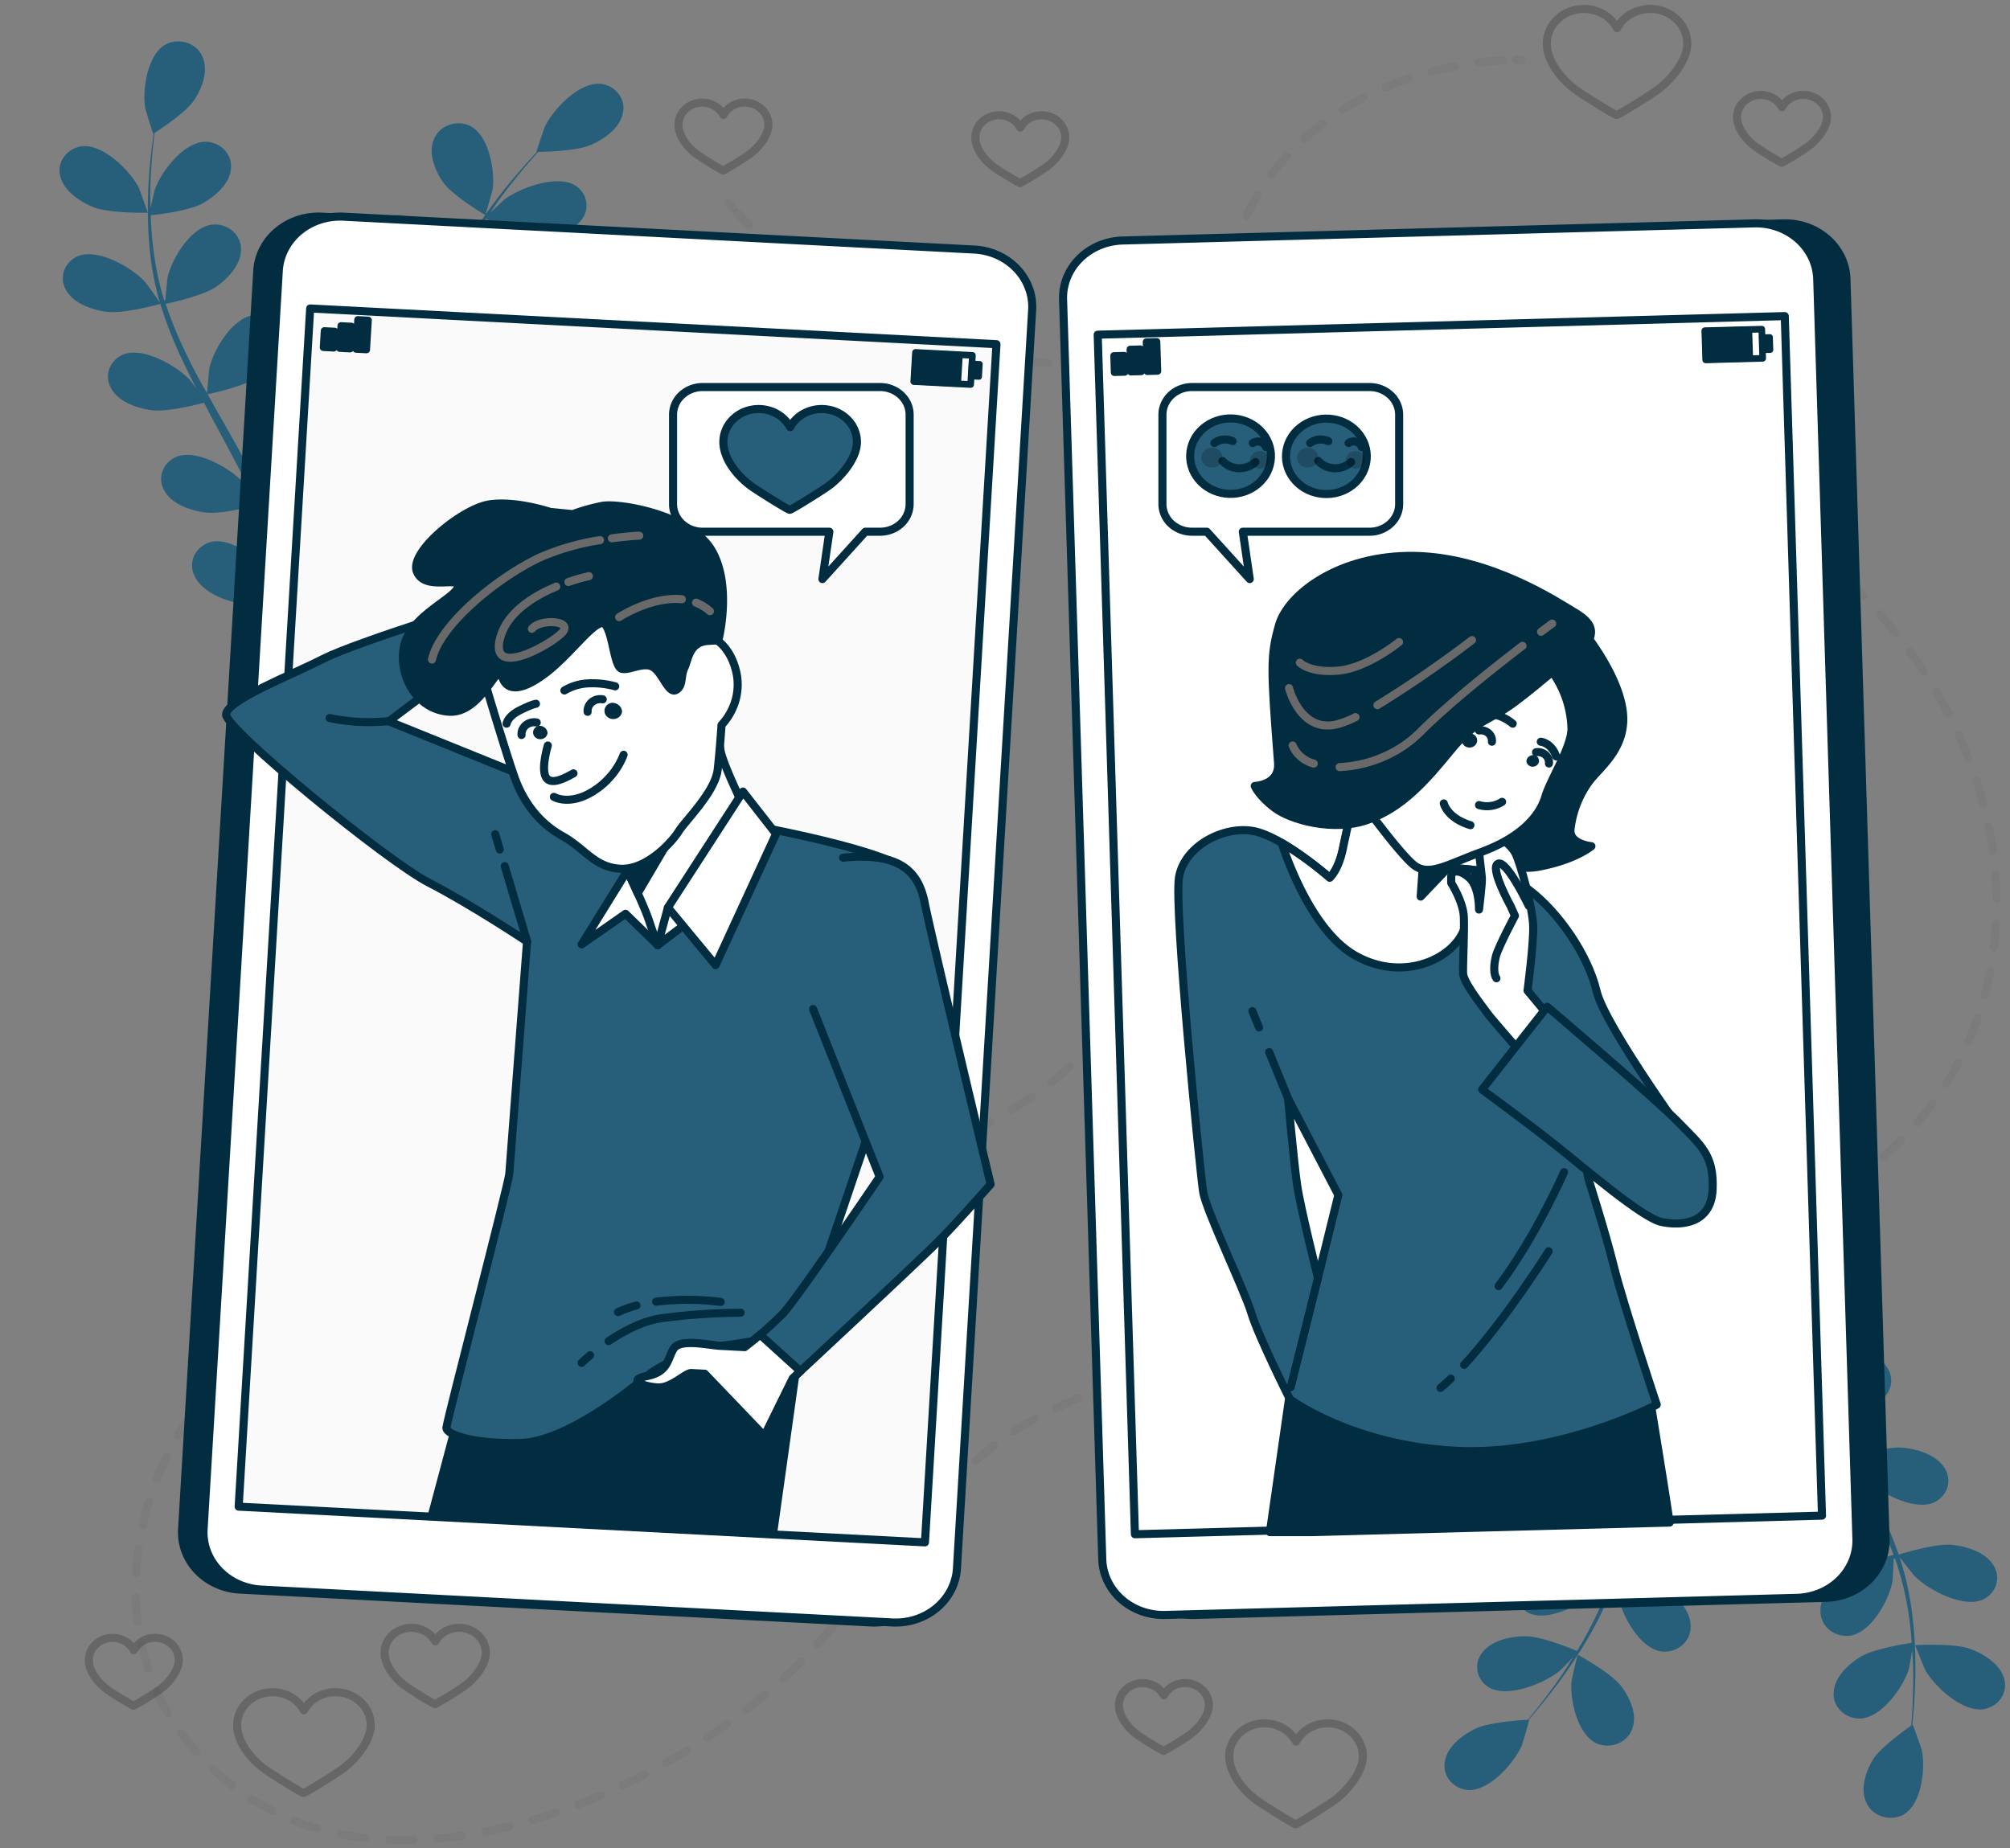 <svg width="249" height="229" fill="none" xmlns="http://www.w3.org/2000/svg">
  <rect width="100%" height="100%" fill="#808080" stroke="none"/>
  <path d="M11.547 25.66c1.962.797 6.761.7 6.767.7.005 0-1.047-2.934-1.12-3.115-1.057-2.058-4.391-5.441-7.086-5.118a3.38 3.38 0 0 0-1.262.453 3.14 3.14 0 0 0-.953.895c-.247.357-.41.76-.48 1.18-.07.42-.043.85.078 1.26.455 1.755 2.381 3.06 4.056 3.745ZM60.114 26.643c.042 0 .874-2.978.906-3.173.335-2.264-.435-6.815-2.9-7.925a3.434 3.434 0 0 0-2.637-.008 3.242 3.242 0 0 0-1.093.738 2.985 2.985 0 0 0-.676 1.089c-.66 1.696.178 3.779 1.172 5.206 1.162 1.682 5.228 4.073 5.228 4.073Z" fill="#275F7A"/>
  <path d="M74.449 10.388c-2.721-.274-5.95 3.212-6.945 5.294-.089.181-1.083 3.144-1.047 3.144h.058c-.523.543-1.047 1.134-1.644 1.794-1.046 1.217-2.255 2.606-3.438 4.2a52.589 52.589 0 0 0-3.57 5.309 37.682 37.682 0 0 0-3.045 6.409v.078c0-.748 0-2.84-.042-3.002-.314-2.263-2.345-6.463-5.035-6.927a3.463 3.463 0 0 0-1.351.066 3.33 3.33 0 0 0-1.205.576c-.354.269-.643.604-.848.985a2.87 2.87 0 0 0-.343 1.223c-.157 1.8 1.24 3.598 2.617 4.732 1.533 1.281 5.793 2.523 6.134 2.616a50.843 50.843 0 0 0-1.8 6.947 88.004 88.004 0 0 0-.681 4.14c0-.65 0-1.227-.037-1.305-.314-2.263-2.344-6.468-5.034-6.932a3.46 3.46 0 0 0-1.346.07 3.328 3.328 0 0 0-1.199.576c-.352.269-.64.603-.844.982a2.87 2.87 0 0 0-.343 1.217c-.157 1.8 1.235 3.598 2.617 4.733 1.381 1.134 4.956 2.268 5.898 2.561-.068.533-.146 1.066-.215 1.599-.33 2.566-.643 5.128-1.046 7.631-.136.88-.309 1.745-.477 2.61 0-.576 0-1.06-.03-1.134-.315-2.263-2.346-6.462-5.036-6.927a3.45 3.45 0 0 0-1.347.067c-.439.11-.848.307-1.2.576-.352.268-.64.603-.844.983-.204.38-.32.795-.34 1.22-.162 1.793 1.235 3.597 2.617 4.732 1.381 1.134 4.642 2.165 5.757 2.508a53.594 53.594 0 0 1-.634 2.61c-.172.572-.303 1.14-.523 1.706-.22.567-.387 1.125-.58 1.677-.41 1.056-.828 2.146-1.257 3.168-.293.714-.586 1.383-.874 2.063.146-.875.398-2.596.403-2.742a11.152 11.152 0 0 0-1.69-5.715 3.205 3.205 0 0 0-.042-.67 2.898 2.898 0 0 0-.441-1.18 3.12 3.12 0 0 0-.915-.914 3.364 3.364 0 0 0-1.231-.49 3.464 3.464 0 0 0-1.338.017c-2.617.655-4.318 4.992-4.444 7.27a89 89 0 0 0 .162 2.527c-.13-.538-.256-1.06-.397-1.613-.278-1.09-.592-2.175-.921-3.339l-.524-1.692c-.172-.567-.429-1.144-.638-1.725a61.915 61.915 0 0 0-1.759-3.994c1.02-.23 4.643-1.09 6.097-2.132 1.455-1.041 2.983-2.737 2.968-4.541a2.848 2.848 0 0 0-.245-1.239 3.026 3.026 0 0 0-.764-1.038 3.284 3.284 0 0 0-1.15-.657 3.446 3.446 0 0 0-1.337-.161c-2.722.274-5.082 4.322-5.574 6.56-.031.138-.194 1.78-.262 2.68-.387-.792-.769-1.59-1.193-2.381-1.214-2.288-2.522-4.566-3.815-6.844-.398-.7-.78-1.399-1.172-2.098.366-.078 4.71-1.016 6.322-2.185 1.45-1.036 2.983-2.733 2.972-4.537a2.856 2.856 0 0 0-.246-1.239 3.035 3.035 0 0 0-.765-1.039 3.292 3.292 0 0 0-1.152-.657 3.458 3.458 0 0 0-1.338-.164c-2.716.279-5.076 4.327-5.574 6.56-.036.167-.261 2.528-.287 3.134a62.095 62.095 0 0 1-2.465-4.63 51.332 51.332 0 0 1-2.67-6.443c.173-.034 4.71-.977 6.364-2.19 1.445-1.041 2.983-2.738 2.968-4.541a2.851 2.851 0 0 0-.248-1.244 3.03 3.03 0 0 0-.771-1.04 3.29 3.29 0 0 0-1.159-.656 3.453 3.453 0 0 0-1.344-.155c-2.722.274-5.082 4.322-5.574 6.556-.031.147-.21 1.955-.272 2.806h-.157a36.98 36.98 0 0 1-1.392-6.844 43.665 43.665 0 0 1-.262-3.681c.853-.06 4.81-.548 6.437-1.472 1.628-.924 3.313-2.415 3.486-4.21.06-.419.024-.845-.104-1.251a2.97 2.97 0 0 0-.64-1.105 3.222 3.222 0 0 0-1.064-.768 3.426 3.426 0 0 0-1.306-.297c-2.737 0-5.558 3.779-6.312 5.95-.037.117-.314 1.358-.523 2.268 0-.538-.032-1.09-.032-1.609 0-1.93.136-3.7.267-5.265.079-.89.173-1.696.267-2.444.796-.49 3.957-2.596 4.93-4.087.974-1.491 1.727-3.554 1.047-5.231a2.995 2.995 0 0 0-.706-1.075 3.253 3.253 0 0 0-1.114-.712 3.437 3.437 0 0 0-2.64.076c-2.427 1.173-3.071 5.74-2.668 7.993.037.196.952 3.178.994 3.153a.225.225 0 0 0 .047-.034c-.104.723-.209 1.496-.308 2.347-.168 1.564-.34 3.334-.388 5.274a50.466 50.466 0 0 0 .163 6.268 36.977 36.977 0 0 0 1.24 6.912.501.501 0 0 1 0 .084c-.403-.646-1.67-2.376-1.79-2.513-1.57-1.726-5.757-4.18-8.29-3.183a3.234 3.234 0 0 0-1.082.752 2.98 2.98 0 0 0-.66 1.098 2.837 2.837 0 0 0-.125 1.254c.053.422.2.828.433 1.193.932 1.58 3.14 2.362 4.961 2.606 2.041.279 6.322-.88 6.663-.978a52.177 52.177 0 0 0 2.616 6.722 98.93 98.93 0 0 0 1.88 3.804 23.235 23.235 0 0 0-.801-1.071c-1.597-1.73-5.757-4.185-8.29-3.187a3.233 3.233 0 0 0-1.082.752 2.98 2.98 0 0 0-.66 1.098 2.837 2.837 0 0 0-.125 1.254c.053.421.2.828.433 1.193.931 1.584 3.14 2.361 4.961 2.61 1.821.25 5.506-.674 6.48-.928.256.488.523.977.763 1.466 1.24 2.308 2.491 4.605 3.664 6.893a66.19 66.19 0 0 1 1.146 2.445c-.35-.49-.649-.87-.696-.93-1.602-1.725-5.757-4.18-8.295-3.182a3.233 3.233 0 0 0-1.082.752c-.3.319-.525.693-.66 1.098a2.836 2.836 0 0 0-.125 1.254c.053.422.2.828.433 1.193.931 1.58 3.14 2.362 4.966 2.606 1.827.244 5.145-.582 6.28-.88.351.836.707 1.677 1.01 2.503.194.567.42 1.1.582 1.682.162.581.34 1.139.523 1.701.283 1.095.576 2.22.822 3.29.178.743.33 1.467.486 2.17-.392-.806-1.203-2.37-1.287-2.493-1.298-1.93-5.024-4.952-7.678-4.321a3.317 3.317 0 0 0-1.184.595 3.064 3.064 0 0 0-.824.992 2.848 2.848 0 0 0-.085 2.456c.665 1.696 2.737 2.781 4.485 3.28 1.92.553 6.17.05 6.704 0a131.5 131.5 0 0 1 .696 3.422 148.93 148.93 0 0 1 1.424 9.147h1.852v-.152c-.33-2.248-.853-5.455-1.664-9.288-.251-1.208-.55-2.488-.869-3.808a35.564 35.564 0 0 0 3.742-1.643c1.398 1.418 4.988 3.075 5.454 3.285a139.52 139.52 0 0 1-1.455 3.227c-1.628 3.5-3.14 6.355-4.187 8.364h2.036a149.781 149.781 0 0 0 3.663-7.773c.524-1.139 1.01-2.36 1.523-3.622.524.098 4.71.9 6.689.489 1.78-.377 3.935-1.315 4.71-2.963a2.84 2.84 0 0 0 .107-2.46 3.014 3.014 0 0 0-.75-1.046 3.271 3.271 0 0 0-1.142-.669c-2.616-.816-6.552 1.956-8.002 3.77-.089.112-.874 1.383-1.36 2.194.209-.518.413-1.016.617-1.554.419-1.051.796-2.117 1.21-3.256l.522-1.692c.194-.562.32-1.178.487-1.77a57.69 57.69 0 0 0 .89-4.238c.989.337 4.516 1.467 6.348 1.364 1.832-.103 4.103-.743 5.155-2.254.264-.348.445-.744.533-1.162.088-.419.08-.85-.022-1.265a2.942 2.942 0 0 0-.574-1.146 3.186 3.186 0 0 0-1.025-.826c-2.429-1.174-6.804.977-8.52 2.596-.11.102-1.215 1.388-1.806 2.102.146-.86.298-1.721.413-2.601.335-2.532.592-5.109.859-7.675.083-.788.178-1.57.261-2.352.35.122 4.517 1.57 6.563 1.437 1.821-.122 4.103-.743 5.16-2.258.265-.348.447-.745.535-1.163.089-.419.081-.85-.021-1.265a2.938 2.938 0 0 0-.575-1.146 3.185 3.185 0 0 0-1.027-.826c-2.434-1.173-6.804.978-8.52 2.596-.131.122-1.717 1.955-2.094 2.444.2-1.73.408-3.422.691-5.133a50.42 50.42 0 0 1 1.57-6.751c.162.058 4.5 1.589 6.594 1.466 1.822-.117 4.104-.743 5.16-2.253.264-.349.446-.745.534-1.163.088-.419.08-.85-.023-1.265a2.94 2.94 0 0 0-.574-1.146 3.188 3.188 0 0 0-1.025-.826c-2.433-1.173-6.804.977-8.52 2.596-.115.107-1.324 1.515-1.884 2.2l-.136-.069a37.325 37.325 0 0 1 2.815-6.37 45.163 45.163 0 0 1 1.958-3.202c.774.362 4.344 1.956 6.243 2.053 1.9.098 4.187-.322 5.396-1.716.3-.318.524-.693.66-1.098.134-.405.176-.832.123-1.253a2.895 2.895 0 0 0-.433-1.192 3.118 3.118 0 0 0-.915-.925c-2.282-1.413-6.867.284-8.777 1.706-.105.079-1.047.978-1.758 1.638.309-.455.617-.929.926-1.354 1.141-1.614 2.298-3.021 3.329-4.258a83.47 83.47 0 0 1 1.67-1.902c.957 0 4.83-.127 6.525-.865 1.696-.738 3.538-2.078 3.936-3.843.11-.41.125-.839.046-1.256a2.917 2.917 0 0 0-.505-1.165 3.152 3.152 0 0 0-.967-.873 3.386 3.386 0 0 0-1.264-.431ZM244.048 204.299c-1.994-.729-6.804-.455-6.804-.455s1.151 2.894 1.251 3.07c1.135 2.019 4.605 5.3 7.301 4.86a3.364 3.364 0 0 0 1.236-.504c.37-.247.68-.563.91-.929.231-.366.376-.773.427-1.195a2.842 2.842 0 0 0-.129-1.254c-.529-1.736-2.502-2.967-4.192-3.593ZM195.464 205.042c-.047-.025-.753 3.006-.774 3.207-.246 2.268.712 6.79 3.218 7.822a3.445 3.445 0 0 0 2.631-.078 3.21 3.21 0 0 0 1.062-.77 2.97 2.97 0 0 0 .636-1.108c.591-1.721-.33-3.769-1.382-5.162-1.23-1.663-5.391-3.911-5.391-3.911Z" fill="#275F7A"/>
  <path d="M181.805 221.8c2.727.176 5.814-3.422 6.725-5.539.078-.181.952-3.177.9-3.177h-.057a72.925 72.925 0 0 0 1.57-1.853c1.01-1.257 2.145-2.684 3.265-4.322a52.635 52.635 0 0 0 3.35-5.431 38.067 38.067 0 0 0 2.779-6.512.384.384 0 0 0 0-.083c0 .753.141 2.84.167 3.002.409 2.248 2.617 6.355 5.318 6.741.451.05.908.011 1.342-.115a3.295 3.295 0 0 0 1.175-.617c.34-.28.614-.625.803-1.011.188-.386.287-.805.291-1.229.089-1.804-1.382-3.554-2.79-4.64-1.57-1.222-5.893-2.312-6.233-2.395a51.012 51.012 0 0 0 1.513-7.001c.204-1.378.366-2.767.523-4.165.037.645.078 1.222.089 1.305.408 2.249 2.617 6.356 5.317 6.742.451.05.909.011 1.342-.115a3.303 3.303 0 0 0 1.175-.617c.341-.281.615-.625.803-1.011.189-.386.288-.805.291-1.229.089-1.804-1.381-3.555-2.789-4.64-1.408-1.085-5.077-2.097-6.05-2.346.052-.538.105-1.076.152-1.609.225-2.576.434-5.148.722-7.66.105-.885.235-1.755.372-2.626.031.572.062 1.056.078 1.13.403 2.248 2.617 6.355 5.312 6.746.452.049.909.01 1.343-.117a3.31 3.31 0 0 0 1.176-.618c.341-.281.615-.626.804-1.012.189-.386.289-.805.293-1.23.084-1.804-1.386-3.549-2.789-4.64-1.403-1.09-4.71-1.999-5.877-2.302.162-.885.324-1.775.523-2.63.152-.577.251-1.144.44-1.721.188-.577.34-1.139.523-1.697.366-1.07.738-2.175 1.125-3.211.262-.719.524-1.403.791-2.093-.11.88-.294 2.611-.288 2.757a11.233 11.233 0 0 0 1.915 5.647c.004.225.028.449.073.67.071.421.236.823.485 1.181.249.357.576.661.959.892.384.231.815.383 1.266.447a3.46 3.46 0 0 0 1.352-.076c2.616-.748 4.113-5.143 4.145-7.421 0-.137-.152-1.599-.267-2.523.157.533.298 1.051.466 1.599.324 1.08.68 2.151 1.046 3.305.204.552.408 1.105.613 1.667.204.562.476 1.134.711 1.706a55.632 55.632 0 0 0 1.921 3.911c-1.015.264-4.6 1.256-6.008 2.351-1.408 1.096-2.868 2.836-2.784 4.64.005.424.106.843.296 1.228.19.386.465.729.807 1.009.341.28.742.49 1.176.615.434.126.891.165 1.342.115 2.706-.371 4.899-4.497 5.302-6.751 0-.137.12-1.784.152-2.689.424.782.837 1.56 1.292 2.337 1.309 2.244 2.706 4.473 4.093 6.707.424.68.837 1.369 1.256 2.054-.361.088-4.653 1.183-6.228 2.405-1.408 1.09-2.873 2.84-2.784 4.644.005.425.105.844.295 1.229.19.386.464.73.806 1.01a3.3 3.3 0 0 0 1.177.615c.434.126.892.164 1.343.114 2.706-.372 4.899-4.503 5.302-6.752.031-.171.162-2.537.162-3.143.921 1.51 1.822 3.021 2.643 4.546a50.602 50.602 0 0 1 2.931 6.356c-.167.044-4.647 1.163-6.28 2.415-1.403 1.09-2.868 2.84-2.779 4.644.005.424.105.842.295 1.228.189.385.463.729.804 1.009.341.28.742.49 1.176.616.433.125.89.164 1.341.114 2.711-.371 4.904-4.502 5.302-6.751.026-.147.131-1.955.157-2.811h.157a36.945 36.945 0 0 1 1.669 6.771c.204 1.261.325 2.478.408 3.666-.853.128-4.767.758-6.353 1.736-1.586.978-3.187 2.527-3.313 4.326-.045.423.006.85.149 1.253.144.403.376.773.683 1.086.306.314.68.564 1.097.733.416.17.867.256 1.321.253 2.732-.093 5.401-3.97 6.066-6.17.031-.117.256-1.369.408-2.283.026.538.073 1.09.089 1.604.079 1.931 0 3.705-.047 5.275a77.908 77.908 0 0 1-.168 2.444c-.774.538-3.851 2.738-4.762 4.258-.911 1.52-1.57 3.618-.801 5.27.169.394.425.75.751 1.046.325.295.714.524 1.141.67a3.441 3.441 0 0 0 2.63-.166c2.381-1.261 2.831-5.867 2.339-8.086-.042-.191-1.083-3.144-1.12-3.114a.225.225 0 0 0-.047.034c.079-.724.152-1.501.215-2.351.099-1.575.199-3.349.167-5.29a49.635 49.635 0 0 0-.413-6.258 37.598 37.598 0 0 0-1.523-6.844l-.032-.078c.456.616 1.79 2.298 1.911 2.415 1.669 1.667 5.94 3.974 8.415 2.884.406-.191.763-.46 1.05-.789.287-.328.497-.71.615-1.12.119-.409.143-.837.073-1.256a2.904 2.904 0 0 0-.482-1.176c-.994-1.55-3.25-2.249-5.066-2.444-2.046-.206-6.28 1.105-6.615 1.212a51.59 51.59 0 0 0-2.847-6.653 85.408 85.408 0 0 0-2.036-3.735c.414.518.785.977.848 1.041 1.669 1.667 5.94 3.974 8.416 2.884.405-.191.763-.46 1.05-.789.286-.328.496-.71.614-1.12.119-.409.144-.837.073-1.256a2.902 2.902 0 0 0-.481-1.176c-.995-1.55-3.25-2.249-5.066-2.444-1.817-.196-5.475.865-6.433 1.153-.277-.488-.523-.943-.826-1.417-1.335-2.259-2.675-4.513-3.92-6.761-.44-.792-.838-1.584-1.241-2.376.367.459.681.845.733.899 1.669 1.667 5.94 3.975 8.416 2.89a3.213 3.213 0 0 0 1.05-.791 2.96 2.96 0 0 0 .615-1.121c.118-.41.143-.838.072-1.258a2.912 2.912 0 0 0-.481-1.177c-.995-1.549-3.25-2.248-5.066-2.444-1.817-.195-5.119.768-6.281 1.105-.387-.821-.78-1.648-1.114-2.444-.215-.563-.466-1.091-.649-1.663l-.576-1.681c-.325-1.081-.67-2.195-.958-3.256-.204-.738-.387-1.467-.57-2.156.424.792 1.292 2.327 1.381 2.444 1.382 1.882 5.234 4.767 7.851 4.043a3.29 3.29 0 0 0 1.165-.632c.337-.285.606-.633.79-1.021a2.856 2.856 0 0 0-.008-2.463c-.728-1.667-2.848-2.684-4.611-3.119-1.942-.489-6.171.176-6.699.259a134.437 134.437 0 0 1-.838-3.422 149.74 149.74 0 0 1-1.795-9.088l-1.852.068c0 .049 0 .093.026.147a149.004 149.004 0 0 0 2.041 9.205 85.96 85.96 0 0 0 1.047 3.774 37.38 37.38 0 0 0-3.664 1.775c-1.455-1.364-5.108-2.894-5.579-3.085a149.493 149.493 0 0 1 5.181-11.782l-2.03.074a154.168 154.168 0 0 0-3.35 7.895 129.989 129.989 0 0 0-1.376 3.676c-.524-.083-4.757-.733-6.704-.249-1.759.44-3.878 1.467-4.606 3.129a2.845 2.845 0 0 0-.004 2.464c.185.388.455.735.793 1.019.338.284.736.498 1.168.628 2.617.719 6.469-2.17 7.851-4.057.084-.108.816-1.408 1.266-2.235-.183.524-.371 1.027-.554 1.57-.372 1.065-.707 2.146-1.073 3.3-.157.562-.314 1.134-.471 1.711-.157.577-.272 1.188-.414 1.784a56.296 56.296 0 0 0-.717 4.263c-1.005-.298-4.579-1.32-6.4-1.134-1.822.186-4.072.89-5.061 2.444a2.907 2.907 0 0 0-.478 1.177c-.07.42-.044.848.076 1.257.119.41.33.791.617 1.12.287.328.646.597 1.051.787 2.476 1.086 6.746-1.232 8.411-2.899.104-.107 1.151-1.427 1.716-2.165-.11.865-.225 1.73-.309 2.615-.23 2.542-.382 5.123-.523 7.7-.047.787-.11 1.574-.167 2.361-.351-.112-4.575-1.413-6.616-1.203-1.81.181-4.066.89-5.06 2.445a2.923 2.923 0 0 0-.479 1.177c-.069.419-.043.848.077 1.257.119.409.329.791.617 1.119.287.329.645.597 1.051.788 2.476 1.08 6.746-1.232 8.41-2.899.126-.127 1.633-2.034 1.994-2.537-.125 1.73-.267 3.456-.481 5.152a50.607 50.607 0 0 1-1.303 6.801c-.163-.054-4.559-1.428-6.652-1.213-1.811.181-4.072.89-5.061 2.445a2.905 2.905 0 0 0-.478 1.178c-.07.42-.044.848.076 1.258.119.41.329.791.617 1.12.287.329.646.598 1.052.79 2.475 1.08 6.746-1.232 8.41-2.904.11-.108 1.256-1.56 1.79-2.264l.141.064a37.342 37.342 0 0 1-2.617 6.507 44.203 44.203 0 0 1-1.821 3.27c-.79-.332-4.428-1.823-6.327-1.828-1.9-.005-4.151.489-5.318 1.907-.287.328-.498.71-.617 1.12-.119.41-.144.838-.073 1.258.071.419.235.82.483 1.176s.574.659.956.889c2.334 1.33 6.845-.528 8.698-2.019a46.005 46.005 0 0 0 1.69-1.696c-.293.464-.581.948-.874 1.388-1.046 1.648-2.172 3.095-3.14 4.371-.565.723-1.094 1.364-1.57 1.955-.958.049-4.825.299-6.484 1.1-1.659.802-3.454 2.2-3.779 3.975a2.846 2.846 0 0 0-.001 1.249c.093.412.277.802.54 1.143.263.342.599.629.988.843.388.213.82.348 1.268.397Z" fill="#275F7A"/>
  <g opacity=".2" stroke="#000" stroke-linecap="round" stroke-linejoin="round">
    <path opacity=".2" d="M188.535 7.435h-.78"/>
    <path opacity=".2" d="M186.185 7.474c-5.72.298-20.547 2.361-29.533 15.336-10.074 14.549-3.825 39.784-4.49 56.103-.863 21.163-5.841 45.372-25.985 58.068-22.478 14.177-52.278 11.21-77 19.868-32.915 11.527-38.06 41.774-27.257 57.144 19.264 27.426 61.264 9.288 78.618-9.465 7.573-8.188 13.644-18.479 22.588-25.421 7.694-5.969 17.679-8.687 27.356-10.266 24.729-4.058 51.116-8.155 73.49-19.36 23.179-11.605 28.481-36.875 18.663-58.464-9.751-21.427-32.449-35.687-56.157-40.825-52.304-11.367-68.507 5.333-95.15-23.852" stroke-dasharray="3 3"/>
    <path opacity=".2" d="m90.82 25.772-.524-.562"/>
  </g>
  <path opacity=".2" d="M60.198 204.763a2.988 2.988 0 0 0-.731-1.902 3.365 3.365 0 0 0-1.828-1.08 3.543 3.543 0 0 0-2.153.197 3.246 3.246 0 0 0-1.568 1.392 3.245 3.245 0 0 0-1.569-1.392 3.543 3.543 0 0 0-2.152-.197c-.722.16-1.365.54-1.828 1.08-.464.54-.721 1.21-.731 1.902 0 1.589 1.297 3.207 2.585 4.146a39.815 39.815 0 0 0 3.663 2.263 38.544 38.544 0 0 0 3.664-2.263c1.23-.89 2.648-2.631 2.648-4.146ZM45.926 213.753a3.916 3.916 0 0 0-.944-2.529 4.419 4.419 0 0 0-2.42-1.438 4.656 4.656 0 0 0-2.853.273 4.251 4.251 0 0 0-2.057 1.866 4.252 4.252 0 0 0-2.058-1.866 4.657 4.657 0 0 0-2.852-.273 4.418 4.418 0 0 0-2.42 1.438 3.916 3.916 0 0 0-.944 2.529c0 2.088 1.7 4.205 3.39 5.442.849.62 4.711 3.035 4.831 2.967.11.068 3.978-2.347 4.826-2.967 1.601-1.174 3.501-3.452 3.501-5.442ZM168.831 217.596a3.909 3.909 0 0 0-.951-2.527 4.414 4.414 0 0 0-2.424-1.43 4.651 4.651 0 0 0-2.851.283 4.236 4.236 0 0 0-2.048 1.875 4.24 4.24 0 0 0-2.054-1.877 4.637 4.637 0 0 0-2.858-.278 4.407 4.407 0 0 0-2.424 1.442 3.913 3.913 0 0 0-.939 2.536c0 2.088 1.707 4.205 3.397 5.441.848.621 4.71 3.036 4.825 2.968.116.068 3.978-2.347 4.826-2.968 1.606-1.197 3.501-3.475 3.501-5.465ZM226.327 14.51a2.637 2.637 0 0 0-.632-1.71 2.977 2.977 0 0 0-1.632-.971 3.131 3.131 0 0 0-1.925.186 2.858 2.858 0 0 0-1.385 1.262 2.857 2.857 0 0 0-1.385-1.255 3.131 3.131 0 0 0-1.92-.183 2.972 2.972 0 0 0-1.628.968 2.63 2.63 0 0 0-.635 1.702c0 1.403 1.146 2.83 2.287 3.662a36.46 36.46 0 0 0 3.244 2 35.662 35.662 0 0 0 3.25-2c1.079-.792 2.361-2.322 2.361-3.662ZM22.145 205.697a2.63 2.63 0 0 0-.627-1.712 2.966 2.966 0 0 0-1.633-.975 3.127 3.127 0 0 0-1.926.187 2.855 2.855 0 0 0-1.383 1.268c-.296-.555-.784-1-1.385-1.263a3.128 3.128 0 0 0-1.925-.185 2.969 2.969 0 0 0-1.631.971 2.637 2.637 0 0 0-.633 1.709c0 1.403 1.152 2.825 2.288 3.661a34.518 34.518 0 0 0 3.25 1.995 34.533 34.533 0 0 0 3.25-1.995c1.099-.792 2.355-2.327 2.355-3.661ZM149.755 211.295a2.64 2.64 0 0 0-.633-1.709 2.977 2.977 0 0 0-1.631-.972 3.136 3.136 0 0 0-1.925.186 2.859 2.859 0 0 0-1.385 1.263 2.863 2.863 0 0 0-1.385-1.256 3.135 3.135 0 0 0-1.92-.183 2.975 2.975 0 0 0-1.628.968 2.637 2.637 0 0 0-.636 1.703c0 1.403 1.147 2.83 2.288 3.661a36.606 36.606 0 0 0 3.244 2 35.734 35.734 0 0 0 3.25-2c1.084-.787 2.361-2.322 2.361-3.661ZM131.966 17.046a2.632 2.632 0 0 0-.627-1.712 2.967 2.967 0 0 0-1.633-.974 3.124 3.124 0 0 0-1.926.187 2.853 2.853 0 0 0-1.383 1.267 2.85 2.85 0 0 0-1.382-1.267 3.127 3.127 0 0 0-1.927-.187 2.965 2.965 0 0 0-1.632.974 2.632 2.632 0 0 0-.627 1.712c0 1.403 1.146 2.826 2.282 3.662a36.996 36.996 0 0 0 3.25 1.985 35.461 35.461 0 0 0 3.25-1.995c1.078-.782 2.355-2.317 2.355-3.652ZM95.19 15.467a2.63 2.63 0 0 0-.63-1.71 2.966 2.966 0 0 0-1.632-.972 3.126 3.126 0 0 0-1.925.188c-.601.265-1.088.711-1.382 1.267-.296-.554-.783-.999-1.383-1.262a3.132 3.132 0 0 0-1.924-.187 2.97 2.97 0 0 0-1.632.97 2.635 2.635 0 0 0-.635 1.706c0 1.403 1.152 2.83 2.288 3.662a34.652 34.652 0 0 0 3.25 2 34.64 34.64 0 0 0 3.25-2c1.078-.787 2.355-2.303 2.355-3.662ZM209.019 5.406a4.105 4.105 0 0 0-.987-2.666 4.635 4.635 0 0 0-2.546-1.516 4.887 4.887 0 0 0-3.004.29 4.461 4.461 0 0 0-2.161 1.97 4.457 4.457 0 0 0-2.161-1.97 4.884 4.884 0 0 0-3.003-.29 4.638 4.638 0 0 0-2.547 1.516 4.116 4.116 0 0 0-.987 2.666c0 2.19 1.79 4.4 3.569 5.72.89.65 4.951 3.187 5.072 3.119.12.068 4.186-2.444 5.076-3.119 1.685-1.232 3.679-3.627 3.679-5.72Z" stroke="#000" stroke-linecap="round" stroke-linejoin="round"/>
  <path d="m226.217 197.982-78.231 2.122c-2.014.054-3.969-.641-5.434-1.933-1.465-1.292-2.321-3.074-2.38-4.955l-4.857-156.111a6.68 6.68 0 0 1 .493-2.732 7.05 7.05 0 0 1 1.575-2.347 7.61 7.61 0 0 1 2.416-1.606 8.052 8.052 0 0 1 2.89-.62l78.231-2.12a8.076 8.076 0 0 1 2.925.458c.934.331 1.788.831 2.514 1.471a7.134 7.134 0 0 1 1.719 2.258c.408.85.633 1.768.661 2.7l4.841 156.112c.058 1.88-.684 3.704-2.065 5.074-1.38 1.369-3.286 2.171-5.298 2.229Z" fill="#022C40" stroke="#022C40" stroke-linecap="round" stroke-linejoin="round"/>
  <path d="m222.59 197.983-78.221 2.121a8.079 8.079 0 0 1-2.924-.46 7.71 7.71 0 0 1-2.513-1.471 7.124 7.124 0 0 1-1.718-2.257 6.725 6.725 0 0 1-.664-2.7l-4.856-156.111c-.058-1.883.687-3.71 2.071-5.08 1.383-1.369 3.293-2.169 5.308-2.224l78.231-2.122a8.073 8.073 0 0 1 2.923.461 7.688 7.688 0 0 1 2.512 1.471 7.13 7.13 0 0 1 1.718 2.257c.408.85.632 1.768.661 2.7l4.857 156.111a6.674 6.674 0 0 1-.493 2.734 7.03 7.03 0 0 1-1.577 2.349 7.605 7.605 0 0 1-2.421 1.605 8.056 8.056 0 0 1-2.894.616Z" fill="#fff" stroke="#022C40" stroke-miterlimit="10"/>
  <path d="M186.149 193.426a2.848 2.848 0 0 0-.588-1.633 3.167 3.167 0 0 0-1.46-1.052 3.398 3.398 0 0 0-1.84-.118 3.243 3.243 0 0 0-1.6.857 2.9 2.9 0 0 0-.82 1.543 2.786 2.786 0 0 0 .234 1.708c.258.535.679.987 1.212 1.299a3.342 3.342 0 0 0 1.779.451 3.354 3.354 0 0 0 1.209-.259 3.16 3.16 0 0 0 1.01-.672c.287-.283.51-.617.658-.981.148-.365.218-.753.206-1.143v0Z" stroke="#fff" stroke-linecap="round" stroke-linejoin="round"/>
  <path d="m221.098 39.166-85.114 2.304 4.611 148.633 85.114-2.304-4.611-148.633Z" fill="#fff" stroke="#022C40" stroke-linecap="round" stroke-linejoin="round"/>
  <path d="m218.25 40.785-7.057.191.112 3.616 7.058-.191-.113-3.616Z" stroke="#022C40" stroke-width=".821" stroke-linecap="round" stroke-linejoin="round"/>
  <path d="m216.697 40.827-5.503.15.112 3.615 5.503-.15-.112-3.615ZM219.262 41.77l-.994.027.049 1.593.994-.027-.049-1.593Z" fill="#022C40" stroke="#022C40" stroke-width=".725" stroke-linecap="round" stroke-linejoin="round"/>
  <path d="m139.277 44.041-1.292.035.064 2.072 1.292-.035-.064-2.072ZM141.292 43.244 140 43.28l.087 2.8 1.293-.035-.088-2.8ZM143.299 42.33l-1.292.035.114 3.659 1.292-.035-.114-3.66Z" fill="#022C40" stroke="#022C40" stroke-width=".883" stroke-linecap="round" stroke-linejoin="round"/>
  <path d="m107.865 201.033-78.142-4.072a8.038 8.038 0 0 1-2.872-.691 7.574 7.574 0 0 1-2.37-1.665 7.015 7.015 0 0 1-1.508-2.386 6.668 6.668 0 0 1-.415-2.743l9.316-155.95c.116-1.876 1.024-3.633 2.525-4.885 1.502-1.252 3.473-1.897 5.482-1.793l78.148 4.073c2.012.106 3.897.954 5.24 2.357 1.344 1.403 2.036 3.248 1.924 5.127l-9.315 155.95c-.118 1.877-1.027 3.634-2.529 4.886-1.502 1.252-3.474 1.896-5.484 1.792Z" fill="#022C40" stroke="#022C40" stroke-linecap="round" stroke-linejoin="round"/>
  <path d="m110.529 201.033-78.142-4.072a8.038 8.038 0 0 1-2.872-.691 7.574 7.574 0 0 1-2.37-1.665 7.014 7.014 0 0 1-1.508-2.386 6.668 6.668 0 0 1-.415-2.743l9.316-155.95c.117-1.878 1.027-3.636 2.53-4.888 1.504-1.252 3.477-1.895 5.488-1.79l78.137 4.072c2.013.105 3.899.952 5.244 2.356 1.344 1.403 2.037 3.248 1.926 5.129l-9.316 155.95c-.116 1.878-1.026 3.637-2.529 4.889-1.504 1.252-3.478 1.896-5.489 1.789Z" fill="#fff" stroke="#022C40" stroke-miterlimit="10"/>
  <path d="M74.621 193.612a2.812 2.812 0 0 0-.435-1.674 3.106 3.106 0 0 0-1.358-1.166 3.374 3.374 0 0 0-1.822-.265 3.28 3.28 0 0 0-1.673.726 2.94 2.94 0 0 0-.96 1.471 2.784 2.784 0 0 0 .078 1.722 2.989 2.989 0 0 0 1.089 1.391 3.317 3.317 0 0 0 1.732.591 3.319 3.319 0 0 0 2.295-.75 2.894 2.894 0 0 0 1.055-2.046v0Z" stroke="#fff" stroke-linecap="round" stroke-linejoin="round"/>
  <path d="M123.443 42.647 38.425 38.22l-8.858 148.464 85.018 4.427 8.858-148.465Z" fill="#FAFAFA" stroke="#022C40" stroke-linecap="round" stroke-linejoin="round"/>
  <path d="m120.462 44.033-7.049-.367-.216 3.611 7.049.367.216-3.611Z" stroke="#022C40" stroke-width=".821" stroke-linecap="round" stroke-linejoin="round"/>
  <path d="m118.907 43.957-5.497-.286-.216 3.611 5.497.286.216-3.61ZM121.376 45.099l-.992-.052-.095 1.59.993.052.094-1.59Z" fill="#022C40" stroke="#022C40" stroke-width=".725" stroke-linecap="round" stroke-linejoin="round"/>
  <path d="m41.47 41.048-1.29-.067-.124 2.069 1.29.067.124-2.069ZM43.54 40.428l-1.29-.068-.168 2.797 1.291.067.167-2.796ZM45.618 39.678l-1.29-.068-.22 3.655 1.291.068.22-3.655Z" fill="#022C40" stroke="#022C40" stroke-width=".883" stroke-linecap="round" stroke-linejoin="round"/>
  <path d="M195.606 77.563s4.522 5.26 5.364 10.15c.843 4.888-2.868 7.362-4.187 9.22a12.478 12.478 0 0 0-2.229 5.842c-.173 1.828 2.59 2.072 2.59 2.072s-1.899 1.658-6.458 2.533c-4.558.875-7.185-2.484-7.185-2.484s4.589-3.422 5.537-6.257c.947-2.836 1.277-10.638.989-12.452-.288-1.814-1.152-3.823-1.167-4.36-.016-.538 1.282-5.936 6.746-4.264ZM206.832 188.655c-.565-3.965-2.408-15.155-2.408-15.155s-13.774-5.246-27.837-4.4c-14.062.846-16.8 3.525-16.8 3.525l-2.47 17.218h5.234l44.281-1.188Z" fill="#022C40" stroke="#022C40" stroke-linecap="round" stroke-linejoin="round"/>
  <path d="m196.762 146.04-.586-3.681 13.963.361s-11.268-15.365-12.356-19.921c-1.089-4.556-4.736-9.777-8.306-12.491-3.569-2.713-9.263-2.703-9.263-2.703l-2.999.23.822-4.166-9.735-7.567-.267 1.632s-1.12 4.762-1.669 7.436c-.55 2.674-1.628 3.593-1.628 3.593s-5.856-5.162-9.52-5.802c-3.663-.641-8.488 1.857-9.158 5.719-.67 3.862 2.616 36.627 2.983 38.983.366 2.356 5.092 12.104 5.976 15.038.885 2.933 4.768 10.662 4.768 10.662s7.62 5.71 20.458 6.394c12.838.685 24.99-5.705 24.99-5.705s-4.186-12.603-5.275-17.008c-1.089-4.404-3.198-11.004-3.198-11.004Zm-33.494 12.295s-2.167-8.663-2.575-11.464c-.409-2.801-1.126-10.755-1.126-10.755l6.228 11.953-2.527 10.266Z" fill="#275F7A" stroke="#022C40" stroke-linecap="round" stroke-linejoin="round"/>
  <path d="m155.972 127.306-.827-2.019M159.573 136.111l-2.35-5.754M193.758 145.238s-3.548 8.076-8.112 14.119M179.732 170.821c-.434.415-.868.806-1.287 1.158M191.848 155.045s-5.296 8.452-10.467 14.069" stroke="#022C40" stroke-linecap="round" stroke-linejoin="round"/>
  <path d="m180.198 107.605-2.999.23.822-4.165-9.734-7.568-.267 1.633s-1.12 4.761-1.67 7.435c-.549 2.675-1.627 3.594-1.627 3.594a43.472 43.472 0 0 0-5.956-4.332c.801 2.445 3.867 10.853 8.944 13.86 5.966 3.534 12.362.552 13.67-3.178a31.306 31.306 0 0 0 1.413-7.289 19.951 19.951 0 0 0-2.596-.22Z" fill="#fff" stroke="#022C40" stroke-linecap="round" stroke-linejoin="round"/>
  <path d="m176.257 107.375-.261 3.719 3.114-3.269-2.853-.45Z" fill="#022C40" stroke="#022C40" stroke-linecap="round" stroke-linejoin="round"/>
  <path d="M189.231 122.735s.77-5.788.702-8.002c-.068-2.215-1.497-7.5-2.178-8.961-.68-1.462-4.233-3.877-4.511-2.538-.277 1.34.309 4.889.335 5.608.026.718-.356 3.857-.356 3.857s.068-2.811-1.235-3.96c-1.303-1.149-2.24-.826-2.214-.088v.738s1.497 2.327 1.57 4.248c.074 1.922-.136 5.769-.099 6.952.037 1.183 2.507 4.219 3.004 4.943.497.723 5.092 5.925 5.092 5.925l4.328-3.369-4.438-5.353Z" fill="#fff" stroke="#022C40" stroke-linecap="round" stroke-linejoin="round"/>
  <path d="M189.383 112.234s-2.711-5.69-3.805-5.221c-1.094.469 1.57 5.28 1.57 5.28l.524 1.173s-2.094 3.911-2.376 5.089c-.283 1.179-.246 2.225.083 2.66" fill="#fff"/>
  <path d="M189.383 112.234s-2.711-5.69-3.805-5.221c-1.094.469 1.57 5.28 1.57 5.28l.524 1.173s-2.094 3.911-2.376 5.089c-.283 1.179-.246 2.225.083 2.66" stroke="#022C40" stroke-linecap="round" stroke-linejoin="round"/>
  <path d="m191.67 124.74-8.07 10.266s5.83 4.277 9.237 6.991c3.407 2.713 10.567 8.882 12.959 9.406 2.391.523 6.18.278 6.364-4.014.183-4.292-1.434-5.431-4.219-8.311-2.784-2.879-16.271-14.338-16.271-14.338Z" fill="#275F7A" stroke="#022C40" stroke-linecap="round" stroke-linejoin="round"/>
  <path d="M192.45 83.464a12.622 12.622 0 0 1 2.23 6.845c-.027 2.302-2.643 6.355-3.235 8.384-.591 2.029-2.522 4.888-8.012 6.907-4.187 1.536-6.448 3.056-8.296 1.57-1.847-1.486-6.615-8.072-6.615-8.072s9.358-8.931 12.393-11.62c3.036-2.689 7.552-5.285 11.535-4.014Z" fill="#fff" stroke="#022C40" stroke-linecap="round" stroke-linejoin="round"/>
  <path d="M186.081 99.353c-.412.265-.884.44-1.379.509a3.513 3.513 0 0 1-1.479-.109M178.858 99.548s.403 1.813 3.297 2.698" stroke="#022C40" stroke-linecap="round" stroke-linejoin="round"/>
  <path d="M181.098 91.755a.853.853 0 0 0 .151.469c.097.14.234.251.395.322a1.006 1.006 0 0 0 .999-.116.878.878 0 0 0 .299-.401.824.824 0 0 0 .025-.489.87.87 0 0 0-.257-.426.968.968 0 0 0-.46-.234 1.118 1.118 0 0 0-.771.214 1.003 1.003 0 0 0-.261.295.942.942 0 0 0-.12.366Z" fill="#022C40"/>
  <path d="M184.82 91.902a1.21 1.21 0 0 0-.083-.58 1.27 1.27 0 0 0-.348-.484 1.395 1.395 0 0 0-.542-.292 1.468 1.468 0 0 0-.624-.037" stroke="#022C40" stroke-linecap="round" stroke-linejoin="round"/>
  <path d="M189.095 94.278c.002.137.044.27.124.386a.762.762 0 0 0 .324.266.83.83 0 0 0 .824-.094.733.733 0 0 0 .246-.33.683.683 0 0 0 .021-.403.723.723 0 0 0-.212-.351.798.798 0 0 0-.38-.192.917.917 0 0 0-.63.179.806.806 0 0 0-.317.539Z" fill="#022C40"/>
  <path d="M191.885 94.6a1.214 1.214 0 0 0-.082-.58 1.287 1.287 0 0 0-.35-.486 1.403 1.403 0 0 0-.544-.291 1.471 1.471 0 0 0-.626-.036M187.394 89.668a5.435 5.435 0 0 0-2.684-1.212 4.81 4.81 0 0 0-2.795.625M190.875 91.907s1.313.108 1.905 1.818" stroke="#022C40" stroke-linecap="round" stroke-linejoin="round"/>
  <path d="M196.862 79.284s-5.94 5.31-9.29 7.769c-3.349 2.459-4.71 2.072-7.85 5.915-3.14 3.843-6.034 7.123-10.305 8.629-4.27 1.505-9.535 0-11.514-1.496-1.978-1.496-2.465-2.714-2.465-2.714s3.099-.097 2.889-2.864c-.905-11.763-.958-13.273.115-17.057 1.073-3.784 7.422-8.751 16.811-8.585 9.389.166 17.757 5.779 19.578 6.844 1.822 1.066 2.732 2.01 2.031 3.56Z" fill="#022C40" stroke="#022C40" stroke-linecap="round" stroke-linejoin="round"/>
  <path d="M162.749 94.615a4.08 4.08 0 0 1-1.59-.838 3.735 3.735 0 0 1-1.026-1.41M188.609 80.022c-3.575 2.738-8.981 7.025-12.561 10.58-2.615 2.656-6.238 4.252-10.096 4.448M192.288 77.265s-.524.377-1.382 1.022M167.92 88.857c-.75.392-1.547.699-2.376.914-4.49 1.012-5.856-4.508-5.856-4.508M182.354 79.314a143.52 143.52 0 0 1-11.717 8.061M161.023 82.114s1.229 1.3 4.788.978c3.559-.323 7.505-3.539 7.505-3.539" stroke="#696969" stroke-linecap="round" stroke-linejoin="round"/>
  <path d="m163.273 158.335-3.376 13.547" stroke="#022C40" stroke-linecap="round" stroke-linejoin="round"/>
  <path d="m95.76 190.073 3.501-25.011s-2.172-3.422-10.938-3.911c-8.766-.489-29.68 7.333-29.68 7.333l-5.17 19.369 42.287 2.22Z" fill="#022C40" stroke="#022C40" stroke-linecap="round" stroke-linejoin="round"/>
  <path d="M65.798 96.512 48.16 89.375l14.931-11.21-1.905-3.877S43.99 79.612 40.07 81.621c-3.92 2.01-11.959 5.114-12.064 6.903-.104 1.79 19.836 18.127 25.121 20.846 5.286 2.718 12.163 7.298 12.163 7.298s-2.093 27.421-2.193 28.751c-.1 1.33-7.74 30.593-7.793 31.478-.052.885 3.413 2.039 9.128 1.897 5.715-.142 13.706-6.614 15.7-8.286 1.994-1.672 6.872-3.637 9.018-3.75 2.146-.112 10.085-1.696 10.085-1.696l11.828-34.906s4.762-19.955.9-22.605c-3.862-2.65-19.887-5.475-19.887-5.475l-17.48-1.799-8.798-3.765Z" fill="#275F7A" stroke="#022C40" stroke-linecap="round" stroke-linejoin="round"/>
  <path d="M75.396 166.18c1.822-1.231 4.187-2.502 6.532-2.839a77.91 77.91 0 0 1 9.823-.689" fill="#275F7A"/>
  <path d="M75.396 166.18c1.822-1.231 4.187-2.502 6.532-2.839a77.91 77.91 0 0 1 9.823-.689" stroke="#022C40" stroke-linecap="round" stroke-linejoin="round"/>
  <path d="M72.052 168.865s.387-.376 1.047-.938l-1.047.938Z" fill="#275F7A"/>
  <path d="M72.052 168.865s.387-.376 1.047-.938" stroke="#022C40" stroke-linecap="round" stroke-linejoin="round"/>
  <path d="M78.845 161.757c-.788.205-1.554.48-2.287.821l2.287-.821Z" fill="#275F7A"/>
  <path d="M78.845 161.757c-.788.205-1.554.48-2.287.821" stroke="#022C40" stroke-linecap="round" stroke-linejoin="round"/>
  <path d="M89.275 161.317a32.725 32.725 0 0 0-7.991-.029l7.991.029Z" fill="#275F7A"/>
  <path d="M89.275 161.317a32.725 32.725 0 0 0-7.991-.029M61.915 105.258l-.566-1.897M65.306 116.669l-2.78-9.353M48.16 89.35a23.795 23.795 0 0 1-7.326-.381" stroke="#022C40" stroke-linecap="round" stroke-linejoin="round"/>
  <path d="m100.727 125.038 8.242 20.772s-10.168 15.013-11.948 16.915a46.9 46.9 0 0 1-4.747 4.185l-3.077-.162c-1.424-.073-4.935-.924-5.725.367s-.65 2.855-3.292 3.383c-2.643.528-.32 1.315 1.34 1.403 1.658.088 3.438-1.819 4.144-1.784l1.66.088 7.384 7.709 3.517-7.142s15.355-14.3 17.883-16.832c2.528-2.532 6.61-7.201 6.61-7.201s-7.416-31.019-8.159-34.832c-.743-3.813-2.947-6.356-10.122-5.637" fill="#275F7A"/>
  <path d="m100.727 125.038 8.242 20.772s-10.168 15.013-11.948 16.915a46.9 46.9 0 0 1-4.747 4.185l-3.077-.162c-1.424-.073-4.935-.924-5.725.367s-.65 2.855-3.292 3.383c-2.643.528-.32 1.315 1.34 1.403 1.658.088 3.438-1.819 4.144-1.784l1.66.088 7.384 7.709 3.517-7.142s15.355-14.3 17.883-16.832c2.528-2.532 6.61-7.201 6.61-7.201s-7.416-31.019-8.159-34.832c-.743-3.813-2.947-6.356-10.122-5.637" stroke="#022C40" stroke-linecap="round" stroke-linejoin="round"/>
  <path d="M94.163 165.379a46.02 46.02 0 0 1-1.91 1.54l-3.077-.161c-1.424-.073-4.935-.924-5.726.367-.79 1.29-.648 2.855-3.291 3.383s-.32 1.315 1.34 1.403c1.658.088 3.438-1.819 4.144-1.785l1.66.088 7.384 7.71 3.517-7.143.947-.884-4.987-4.518ZM81.478 117.113l-3.988-3.886-5.433 3.788 6.542-10.569 3.727 1.247-.848 9.42Z" fill="#fff" stroke="#022C40" stroke-linecap="round" stroke-linejoin="round"/>
  <path d="M77.17 106.779s2.512 5.123 3.224 7.264c.712 2.141 1.083 3.08 1.083 3.08l11.1-16.245s-3.014-6.067-3.323-7.925a7.65 7.65 0 0 0-.957-2.796s-.46 5.378-4.642 9.352a54.843 54.843 0 0 0-6.485 7.27Z" fill="#fff" stroke="#022C40" stroke-linecap="round" stroke-linejoin="round"/>
  <path d="M77.17 106.778s.937 1.912 1.832 3.911l4.925-8.374-1.764-1.32a51.528 51.528 0 0 0-4.993 5.783Z" fill="#022C40" stroke="#022C40" stroke-linecap="round" stroke-linejoin="round"/>
  <path d="m82.744 112.445-1.267 4.668 4.716-3.568-3.449-1.1Z" fill="#fff" stroke="#022C40" stroke-linecap="round" stroke-linejoin="round"/>
  <path d="m92.044 98.082-9.3 14.363 5.904 7.142 7.489-16.265-4.093-5.24ZM60.172 84.882s2.47 8.31 3.559 11.396c1.088 3.084 3.045 5.695 5.913 7.294 2.868 1.598 4.004 3.911 7.238 4.072 3.235.161 6.411-3.359 7.197-4.639.785-1.281 4.527-4.89 4.83-7.656.304-2.767.471-5.515.471-5.515a7.512 7.512 0 0 0 1.672-2.855 7.162 7.162 0 0 0 .249-3.246c-.633-3.593-2.832-4.63-2.832-4.63s-2.407-6.98-9.943-8.427c-7.537-1.448-17.271 5.294-17.684 7.777a47.004 47.004 0 0 0-.524 5.91l-.146.52Z" fill="#fff" stroke="#022C40" stroke-linecap="round" stroke-linejoin="round"/>
  <path d="M67.865 92.372s-.874 2.855-.236 3.94c.639 1.085 2.544 0 3.418-.489M68.613 98.737s1.91 1.154 4.841-.67c1.755-1.096 3.087-2.69 3.8-4.546" stroke="#022C40" stroke-linecap="round" stroke-linejoin="round"/>
  <path d="M77.06 88.123a.973.973 0 0 1-.19.533 1.076 1.076 0 0 1-.465.357 1.16 1.16 0 0 1-.597.072 1.125 1.125 0 0 1-.546-.235 1.014 1.014 0 0 1-.33-.47.953.953 0 0 1-.01-.562c.052-.185.16-.352.31-.482.149-.13.335-.218.536-.254.318-.017.63.083.871.277s.392.468.421.764Z" fill="#022C40"/>
  <path d="M72.795 88.2c-.018-.225.02-.451.11-.661.091-.21.233-.397.415-.547.181-.15.397-.26.632-.318.234-.06.479-.067.717-.022" stroke="#022C40" stroke-linecap="round" stroke-linejoin="round"/>
  <path d="M67.828 90.783a.798.798 0 0 1-.153.442.885.885 0 0 1-.383.297.953.953 0 0 1-.946-.136.832.832 0 0 1-.27-.39.783.783 0 0 1-.004-.465.83.83 0 0 1 .262-.396.923.923 0 0 1 .448-.203c.258-.01.51.071.705.23a.92.92 0 0 1 .341.62Z" fill="#022C40"/>
  <path d="M64.61 91.07a1.38 1.38 0 0 1 .11-.663 1.47 1.47 0 0 1 .416-.548c.182-.15.399-.259.634-.318.234-.058.48-.065.719-.02M62.757 89.667s.12-.899 1.654-1.661c1.533-.763 1.983-.802 1.983-.802M69.917 85.556a6.412 6.412 0 0 1 2.826-.875c1.17-.071 2.345.051 3.47.362" stroke="#022C40" stroke-linecap="round" stroke-linejoin="round"/>
  <path d="M68.132 63.425s-4.218-1.427-7.516-.928c-3.297.498-10 5.9-8.96 8.36 1.042 2.458 5.47.42 5.082 1.872-.387 1.452-5.85 3.573-6.667 7.274-.817 3.7 1.601 7.978 5.595 8.184 3.993.205 6.023-6.356 6.505-4.473.481 1.882 2.25 2.121 5.516-.382s6.364-7.162 7.327-5.905c.963 1.256 1.047 5.27 2.052 5.455 1.004.186 2.726-.928 3.872-.2 1.147.728 1.88 3.31 2.8 2.82.921-.488.55-1.71 1.047-2.751.497-1.042.565-3.144 2.868-3.33.884-.068 1.34-.063 1.34-.063s1.737-6.732-.817-11.142c-2.554-4.41-11.513-5.954-13.607-5.529a24.3 24.3 0 0 0-3.621 1.017l-2.816-.279Z" fill="#022C40" stroke="#022C40" stroke-linecap="round" stroke-linejoin="round"/>
  <path d="M86.224 74.674c.637.254 1.22.611 1.722 1.056M76.7 76.468s3.971-2.59 7.766-2.219M68.912 72.685c-2.711 1.134-5.956 3.084-6.888 6.145-1.68 5.534 6.375.977 7.657-.49 1.282-1.466-2.758-1.7-3.789-.42M72.952 71.39c-.861.193-1.709.437-2.538.727M74.334 66.926a30.002 30.002 0 0 0-7.437 2.141c-5.145 2.405-12.404 8.257-13.382 12.657M79.19 66.374s-1.392.053-3.39.327" stroke="#696969" stroke-linecap="round" stroke-linejoin="round"/>
  <path d="M147.682 47.958h21.981c.972 0 1.903.36 2.59 1.002a3.312 3.312 0 0 1 1.073 2.42v11.082c0 .908-.386 1.778-1.073 2.42a3.797 3.797 0 0 1-2.59 1.002h-15.701l.859 5.867-5.318-5.867h-1.837c-.971 0-1.903-.36-2.59-1.002a3.312 3.312 0 0 1-1.073-2.42V51.38c0-.451.095-.897.28-1.313.185-.416.456-.794.798-1.112.342-.318.748-.57 1.194-.741a3.89 3.89 0 0 1 1.407-.256Z" fill="#fff" stroke="#022C40" stroke-linecap="round" stroke-linejoin="round"/>
  <path d="M155.858 59.936c2.019-1.762 2.127-4.72.241-6.605-1.887-1.887-5.053-1.987-7.072-.225s-2.127 4.72-.241 6.605c1.887 1.887 5.053 1.987 7.072.225Z" fill="#275F7A" stroke="#022C40" stroke-linecap="round" stroke-linejoin="round"/>
  <path d="M150.44 54.895a2.174 2.174 0 0 1 1.091-.428c.4-.041.804.026 1.165.193M155.197 54.895a1.117 1.117 0 0 1 .946-.146c.159.047.303.13.421.24.118.11.205.246.256.394M151.445 57.114c.249.273.556.494.902.65a2.936 2.936 0 0 0 2.227.072c.357-.133.679-.334.948-.59" stroke="#022C40" stroke-linecap="round" stroke-linejoin="round"/>
  <path opacity=".2" d="M151.445 56.708c0-.243-.077-.48-.221-.682a1.303 1.303 0 0 0-.59-.451 1.399 1.399 0 0 0-.759-.07 1.346 1.346 0 0 0-.673.335 1.21 1.21 0 0 0-.359.629c-.051.238-.025.484.075.708.099.225.267.416.483.551.216.135.47.207.73.207.349 0 .683-.13.929-.36.247-.23.385-.542.385-.867ZM157.197 56.967a1.03 1.03 0 0 0-.198-.599 1.143 1.143 0 0 0-.52-.395 1.234 1.234 0 0 0-.668-.06 1.187 1.187 0 0 0-.591.297c-.161.151-.27.344-.315.553-.044.21-.021.426.067.623.088.197.236.366.426.484a1.216 1.216 0 0 0 1.086.1c.141-.055.268-.135.376-.236.107-.1.192-.22.25-.352.058-.132.087-.273.087-.415Z" fill="#000"/>
  <path d="M167.573 60.089c2.097-1.682 2.337-4.633.537-6.591-1.8-1.958-4.959-2.183-7.055-.501-2.097 1.681-2.337 4.632-.537 6.59 1.8 1.958 4.959 2.183 7.055.502Z" fill="#275F7A" stroke="#022C40" stroke-linecap="round" stroke-linejoin="round"/>
  <path d="M162.305 54.895a2.17 2.17 0 0 1 1.088-.426c.399-.042.802.024 1.162.191M167.057 54.895c.134-.094.29-.157.455-.183.165-.026.335-.015.494.033.16.048.304.131.422.242a.967.967 0 0 1 .256.396M163.304 57.114c.249.273.556.494.902.65a2.936 2.936 0 0 0 2.227.072c.357-.133.68-.334.948-.59" stroke="#022C40" stroke-linecap="round" stroke-linejoin="round"/>
  <path opacity=".2" d="M163.304 56.708c0-.243-.077-.48-.221-.682a1.303 1.303 0 0 0-.59-.451 1.399 1.399 0 0 0-.759-.07 1.339 1.339 0 0 0-.672.335c-.184.172-.309.39-.36.629-.051.238-.025.484.075.708.099.225.268.416.484.551.216.135.47.207.73.207.348 0 .682-.13.928-.36.247-.23.385-.542.385-.867ZM169.061 56.967a1.035 1.035 0 0 0-.197-.599 1.145 1.145 0 0 0-.521-.395 1.23 1.23 0 0 0-.667-.06c-.224.042-.43.146-.591.297a1.06 1.06 0 0 0-.315.553c-.045.21-.021.426.066.623.088.197.236.366.426.484a1.216 1.216 0 0 0 1.086.1c.141-.055.269-.135.376-.236a1.026 1.026 0 0 0 .337-.767Z" fill="#000"/>
  <path d="M109.022 47.958H87.041c-.972 0-1.904.36-2.59 1.002a3.312 3.312 0 0 0-1.074 2.42v11.082c0 .908.386 1.778 1.073 2.42a3.799 3.799 0 0 0 2.59 1.002h15.701l-.858 5.867 5.317-5.867h1.822c.971 0 1.903-.36 2.59-1.002a3.312 3.312 0 0 0 1.073-2.42V51.38c0-.908-.386-1.778-1.073-2.42a3.799 3.799 0 0 0-2.59-1.002Z" fill="#fff" stroke="#022C40" stroke-linecap="round" stroke-linejoin="round"/>
  <path d="M106.159 54.758a3.916 3.916 0 0 0-.944-2.53 4.417 4.417 0 0 0-2.42-1.437 4.652 4.652 0 0 0-2.853.273 4.25 4.25 0 0 0-2.057 1.865 4.25 4.25 0 0 0-2.058-1.865 4.653 4.653 0 0 0-2.852-.273 4.415 4.415 0 0 0-2.42 1.438c-.61.72-.943 1.61-.945 2.529 0 2.082 1.707 4.204 3.397 5.44.848.622 4.71 3.032 4.825 2.968.116.064 3.978-2.346 4.826-2.967 1.606-1.173 3.501-3.451 3.501-5.441Z" fill="#275F7A" stroke="#022C40" stroke-linecap="round" stroke-linejoin="round"/>
</svg>

